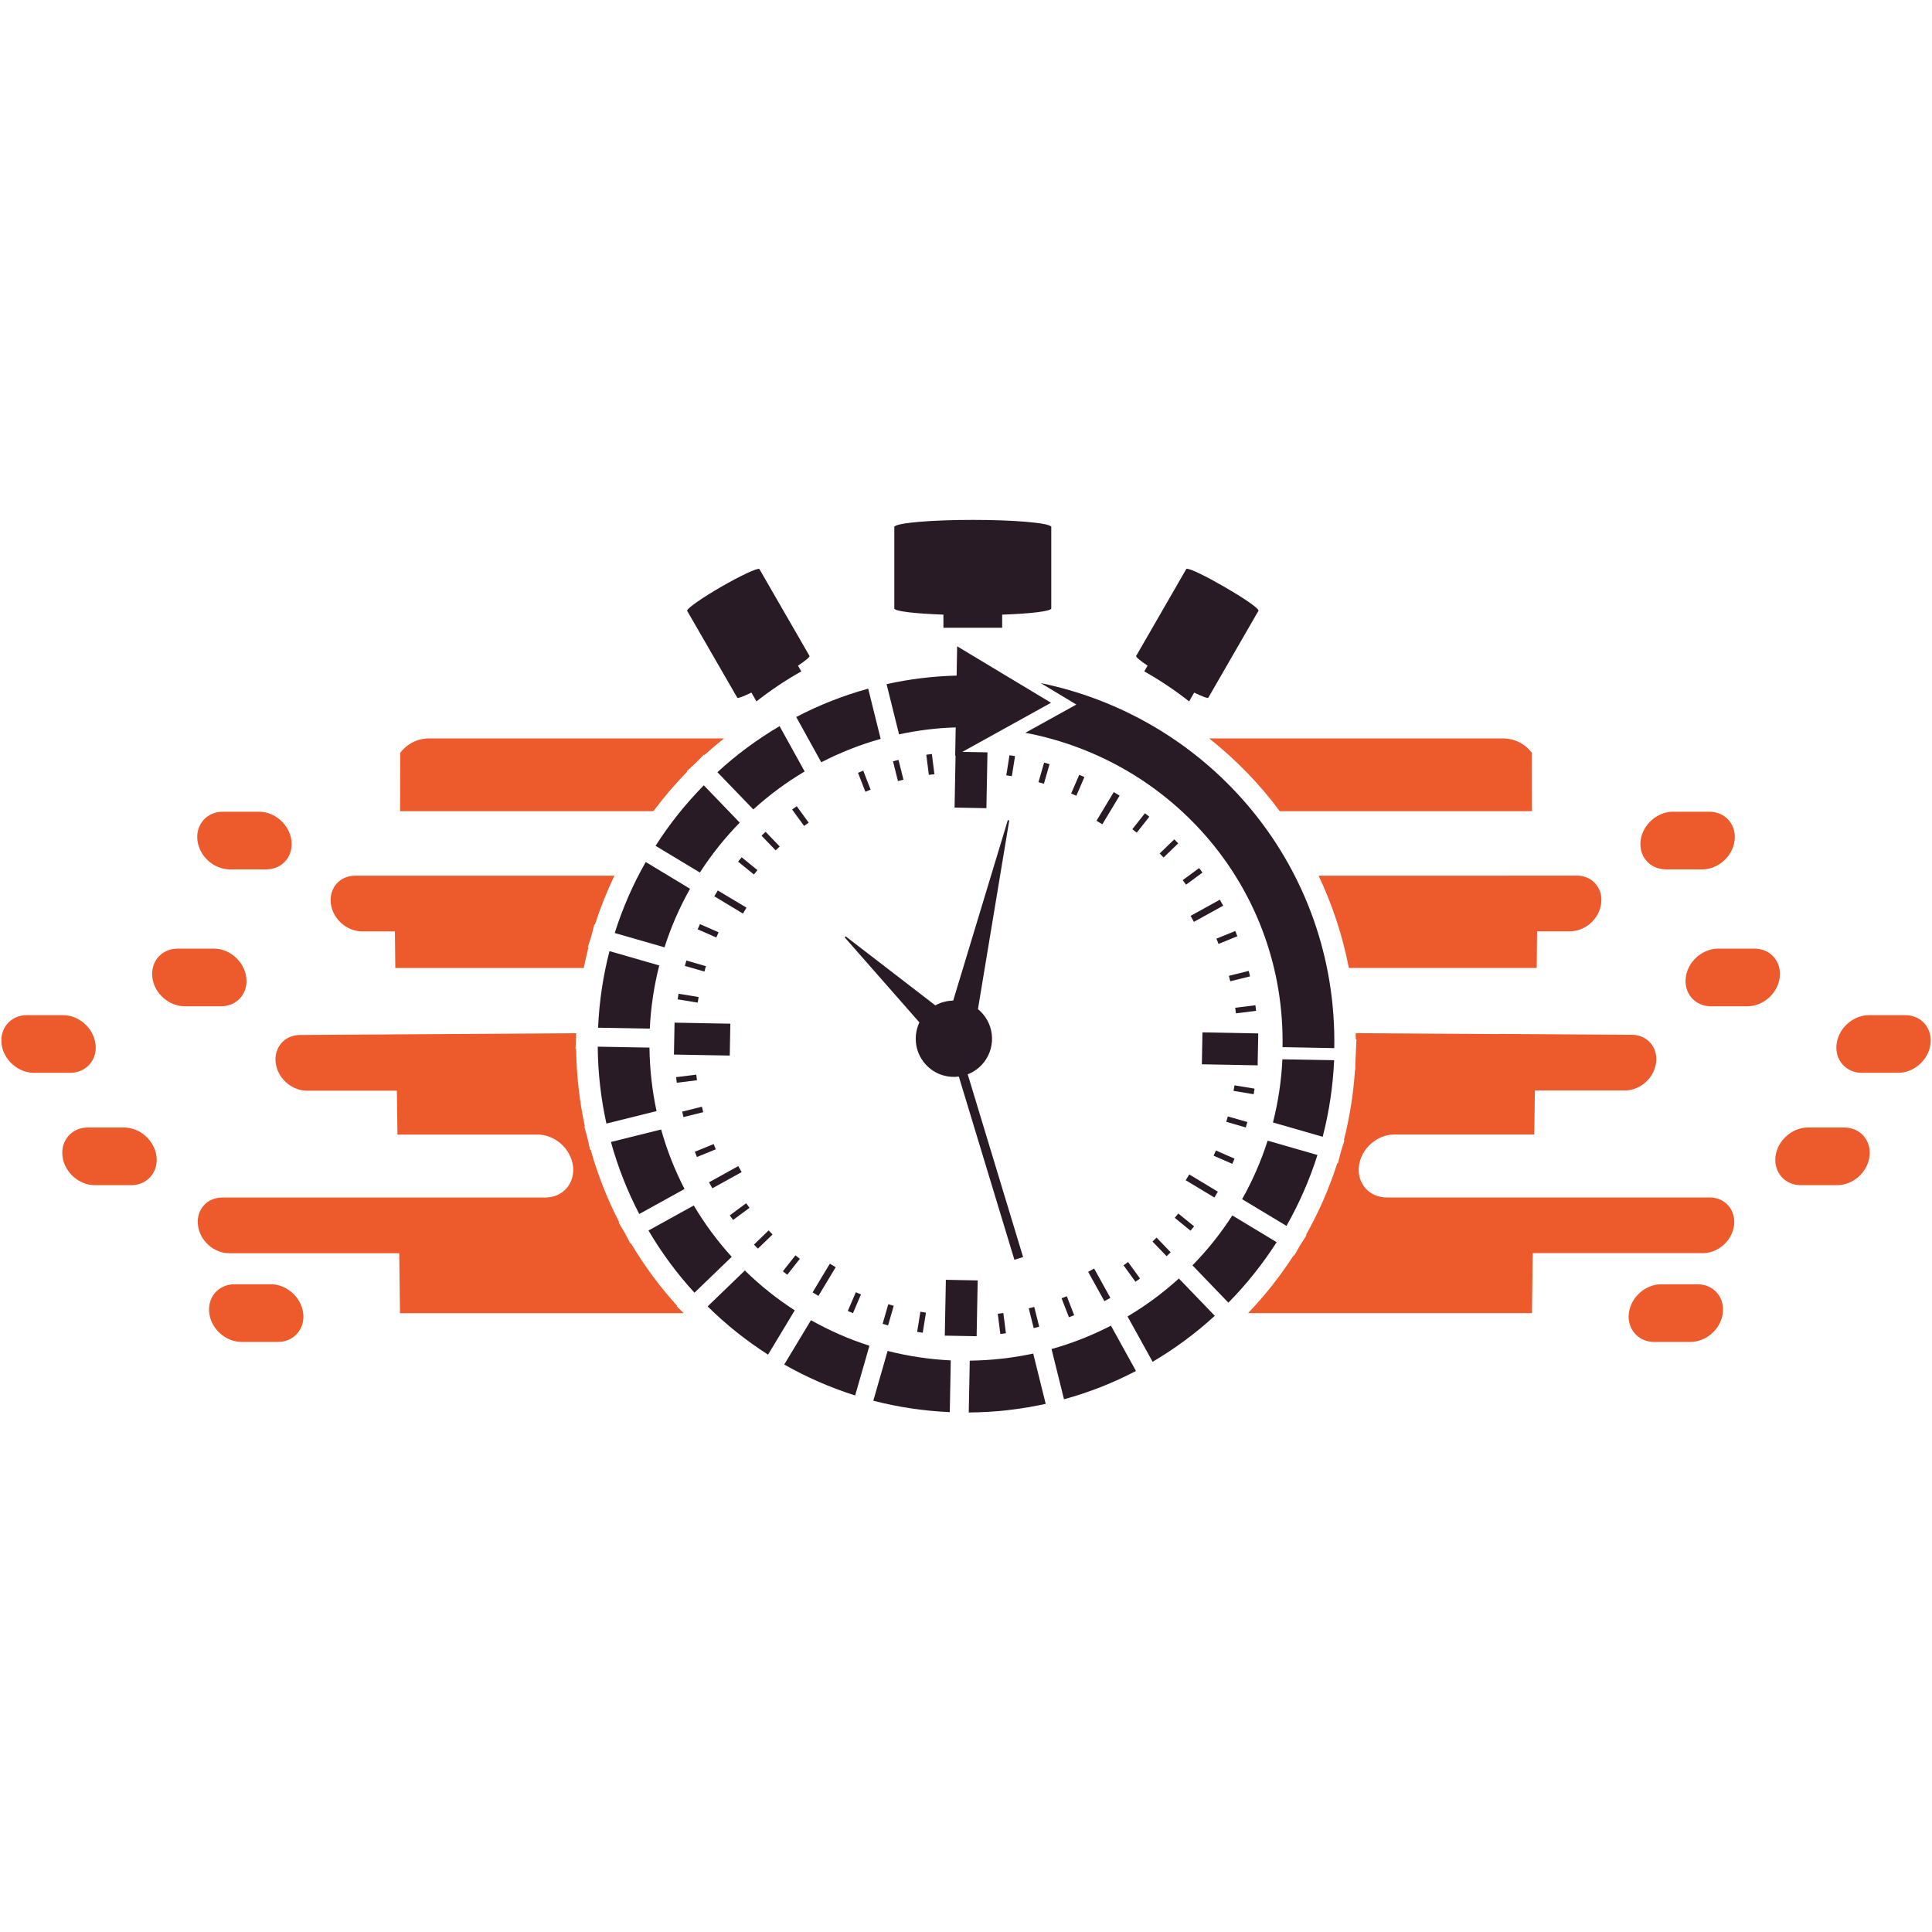 <svg xmlns="http://www.w3.org/2000/svg" width="375" viewBox="0 0 375 375" height="375" version="1.0"><defs><clipPath id="a"><path d="M 133 100.91 L 245 100.91 L 245 137 L 133 137 Z M 133 100.91"/></clipPath><clipPath id="b"><path d="M 188 262 L 203 262 L 203 274.16 L 188 274.16 Z M 188 262"/></clipPath><clipPath id="c"><path d="M 169 262 L 185 262 L 185 274.16 L 169 274.16 Z M 169 262"/></clipPath></defs><path fill="#ED5B2D" d="M 24.066 218.852 L 17.02 218.852 C 13.938 218.852 11.746 221.363 12.129 224.449 C 12.512 227.547 15.328 230.043 18.422 230.043 L 25.469 230.043 C 28.551 230.043 30.758 227.531 30.375 224.449 C 29.98 221.363 27.176 218.852 24.082 218.852 Z M 24.066 218.852" fill-rule="evenodd"/><path fill="#ED5B2D" d="M 45.523 249.277 C 42.414 249.277 40.234 251.777 40.617 254.875 C 40.988 257.957 43.816 260.469 46.914 260.469 L 53.945 260.469 C 57.027 260.469 59.234 257.957 58.852 254.875 C 58.457 251.789 55.652 249.277 52.57 249.277 Z M 45.523 249.277" fill-rule="evenodd"/><path fill="#ED5B2D" d="M 18.523 202.637 C 18.145 199.543 15.34 197.043 12.242 197.043 L 5.184 197.043 C 2.102 197.043 -0.078 199.555 0.305 202.637 C 0.676 205.723 3.504 208.234 6.598 208.234 L 13.633 208.234 C 16.715 208.234 18.918 205.734 18.539 202.637 Z M 18.523 202.637" fill-rule="evenodd"/><path fill="#ED5B2D" d="M 41.512 184.129 L 34.477 184.129 C 31.383 184.129 29.188 186.629 29.57 189.727 C 29.941 192.812 32.77 195.32 35.867 195.32 L 42.898 195.32 C 45.996 195.32 48.199 192.824 47.805 189.727 C 47.422 186.641 44.605 184.129 41.523 184.129 Z M 41.512 184.129" fill-rule="evenodd"/><path fill="#ED5B2D" d="M 323.348 168.746 C 320.266 168.746 318.059 166.246 318.441 163.148 C 318.836 160.066 321.641 157.555 324.723 157.555 L 331.797 157.555 C 334.879 157.555 337.07 160.066 336.688 163.148 C 336.305 166.234 333.488 168.746 330.395 168.746 Z M 323.348 168.746" fill-rule="evenodd"/><path fill="#ED5B2D" d="M 350.934 218.852 L 357.98 218.852 C 361.062 218.852 363.254 221.363 362.871 224.449 C 362.488 227.547 359.672 230.043 356.578 230.043 L 349.531 230.043 C 346.449 230.043 344.242 227.531 344.625 224.449 C 345.02 221.363 347.824 218.852 350.918 218.852 Z M 350.934 218.852" fill-rule="evenodd"/><path fill="#ED5B2D" d="M 329.488 249.277 C 332.598 249.277 334.777 251.777 334.395 254.875 C 334.023 257.957 331.195 260.469 328.102 260.469 L 321.066 260.469 C 317.984 260.469 315.781 257.957 316.16 254.875 C 316.555 251.789 319.359 249.277 322.457 249.277 L 329.5 249.277 Z M 329.488 249.277" fill-rule="evenodd"/><path fill="#ED5B2D" d="M 356.488 202.637 C 356.871 199.543 359.672 197.043 362.77 197.043 L 369.828 197.043 C 372.91 197.043 375.09 199.555 374.707 202.637 C 374.34 205.723 371.508 208.234 368.414 208.234 L 361.379 208.234 C 358.297 208.234 356.094 205.734 356.477 202.637 Z M 356.488 202.637" fill-rule="evenodd"/><path fill="#ED5B2D" d="M 333.504 184.129 L 340.535 184.129 C 343.645 184.129 345.824 186.629 345.441 189.727 C 345.07 192.812 342.242 195.32 339.148 195.32 L 332.113 195.32 C 329.004 195.32 326.812 192.824 327.207 189.727 C 327.59 186.641 330.406 184.129 333.504 184.129 L 333.516 184.129 Z M 333.504 184.129" fill-rule="evenodd"/><path fill="#ED5B2D" d="M 51.664 168.746 C 54.75 168.746 56.953 166.246 56.57 163.148 C 56.176 160.066 53.371 157.555 50.289 157.555 L 43.219 157.555 C 40.133 157.555 37.941 160.066 38.324 163.148 C 38.707 166.234 41.523 168.746 44.617 168.746 Z M 51.664 168.746" fill-rule="evenodd"/><g clip-path="url(#a)"><path fill="#291B25" d="M 133.375 118.562 L 143.098 135.414 C 143.199 135.594 144.27 135.195 145.848 134.434 L 146.828 136.141 C 149.57 133.984 152.473 132.035 155.531 130.316 L 154.895 129.207 C 156.359 128.227 157.227 127.5 157.125 127.32 L 147.379 110.418 L 147.363 110.43 C 146.918 110.254 143.734 111.742 140.027 113.871 C 136.332 116.012 133.453 118.016 133.375 118.5 L 133.363 118.512 L 133.387 118.562 Z M 230.273 110.418 L 220.527 127.32 C 220.422 127.5 221.289 128.227 222.742 129.207 L 222.105 130.316 C 225.152 132.035 228.066 133.984 230.809 136.141 L 231.789 134.434 C 233.367 135.195 234.426 135.594 234.539 135.414 L 244.289 118.512 L 244.273 118.5 C 244.121 117.379 231.344 110.012 230.297 110.418 L 230.273 110.406 Z M 173.586 102.195 L 173.586 118.09 C 173.586 118.641 177.535 119.098 183.117 119.301 L 183.117 121.852 L 194.52 121.852 L 194.52 119.301 C 200.102 119.109 204.051 118.641 204.051 118.09 L 204.051 102.195 L 204.012 102.195 C 203.453 101.484 196.863 100.91 188.824 100.91 C 180.785 100.91 174.199 101.484 173.637 102.195 Z M 173.586 102.195" fill-rule="evenodd"/></g><path fill="#291B25" d="M 248.938 203.262 C 249.5 172.863 227.914 147.715 199.02 142.234 L 208.918 136.754 L 202 132.586 C 235.062 139.391 259.617 168.453 258.98 203.441 L 248.938 203.25 Z M 248.938 203.262" fill-rule="evenodd"/><path fill="#291B25" d="M 131.527 193.973 L 131.707 192.887 L 135.605 193.523 L 135.426 194.609 Z M 131.527 193.973" fill-rule="evenodd"/><path fill="#291B25" d="M 239.434 211.738 L 239.613 210.668 L 243.512 211.305 L 243.332 212.391 Z M 239.434 211.738" fill-rule="evenodd"/><path fill="#291B25" d="M 135.414 180.383 L 135.859 179.375 L 139.477 180.957 L 139.031 181.965 Z M 135.414 180.383" fill-rule="evenodd"/><path fill="#291B25" d="M 235.559 224.32 L 236.008 223.312 L 239.625 224.895 L 239.18 225.902 Z M 235.559 224.32" fill-rule="evenodd"/><path fill="#291B25" d="M 143.262 167.242 L 143.965 166.402 L 147.02 168.887 L 146.332 169.738 Z M 143.262 167.242" fill-rule="evenodd"/><path fill="#291B25" d="M 228.016 236.379 L 228.707 235.539 L 231.777 238.035 L 231.074 238.875 Z M 228.016 236.379" fill-rule="evenodd"/><path fill="#291B25" d="M 153.75 157.121 L 154.641 156.484 L 156.961 159.672 L 156.078 160.32 Z M 153.75 157.121" fill-rule="evenodd"/><path fill="#291B25" d="M 218.078 245.594 L 218.957 244.957 L 221.277 248.156 L 220.398 248.793 Z M 218.078 245.594" fill-rule="evenodd"/><path fill="#291B25" d="M 166.539 149.996 L 167.969 153.68 L 168.988 153.273 L 167.559 149.586 Z M 166.539 149.996" fill-rule="evenodd"/><path fill="#291B25" d="M 206.051 251.992 L 207.07 251.598 L 208.496 255.281 L 207.477 255.676 Z M 206.051 251.992" fill-rule="evenodd"/><path fill="#291B25" d="M 179.793 146.492 L 180.875 146.352 L 181.371 150.277 L 180.289 150.402 Z M 179.793 146.492" fill-rule="evenodd"/><path fill="#291B25" d="M 193.668 255 L 194.75 254.859 L 195.246 258.785 L 194.164 258.926 Z M 193.668 255" fill-rule="evenodd"/><path fill="#291B25" d="M 195.934 146.594 L 197.02 146.758 L 196.395 150.66 L 195.324 150.492 Z M 195.934 146.594" fill-rule="evenodd"/><path fill="#291B25" d="M 178.645 254.605 L 179.727 254.785 L 179.102 258.684 L 178.02 258.52 Z M 178.645 254.605" fill-rule="evenodd"/><path fill="#291B25" d="M 209.48 150.391 L 207.91 154.023 L 208.918 154.457 L 210.484 150.824 Z M 209.48 150.391" fill-rule="evenodd"/><path fill="#291B25" d="M 166.121 250.82 L 167.113 251.254 L 165.559 254.887 L 164.555 254.453 Z M 166.121 250.82" fill-rule="evenodd"/><path fill="#291B25" d="M 222.234 157.848 L 219.785 160.945 L 220.641 161.621 L 223.086 158.523 Z M 222.234 157.848" fill-rule="evenodd"/><path fill="#291B25" d="M 154.398 243.656 L 155.25 244.332 L 152.805 247.43 L 151.953 246.754 Z M 154.398 243.656" fill-rule="evenodd"/><path fill="#291B25" d="M 239.766 180.703 L 236.109 182.191 L 236.516 183.215 L 240.172 181.723 Z M 239.766 180.703" fill-rule="evenodd"/><path fill="#291B25" d="M 138.523 222.062 L 138.93 223.082 L 135.273 224.574 L 134.867 223.555 Z M 138.523 222.062" fill-rule="evenodd"/><path fill="#291B25" d="M 232.746 168.492 L 229.559 170.836 L 230.207 171.715 L 233.395 169.371 Z M 232.746 168.492" fill-rule="evenodd"/><path fill="#291B25" d="M 144.828 233.547 L 145.48 234.441 L 142.293 236.785 L 141.645 235.906 Z M 144.828 233.547" fill-rule="evenodd"/><path fill="#291B25" d="M 243.676 195.117 L 239.754 195.602 L 239.891 196.688 L 243.805 196.203 Z M 243.676 195.117" fill-rule="evenodd"/><path fill="#291B25" d="M 135.145 208.59 L 135.285 209.676 L 131.363 210.16 L 131.234 209.074 Z M 135.145 208.59" fill-rule="evenodd"/><path fill="#291B25" d="M 172.414 253.152 L 173.473 253.457 L 172.375 257.258 L 171.32 256.953 Z M 172.414 253.152" fill-rule="evenodd"/><path fill="#291B25" d="M 227.93 162.922 L 225.086 165.66 L 225.852 166.438 L 228.691 163.699 Z M 227.93 162.922" fill-rule="evenodd"/><path fill="#291B25" d="M 242.375 188.453 L 238.527 189.406 L 238.797 190.465 L 242.633 189.512 Z M 242.375 188.453" fill-rule="evenodd"/><path fill="#291B25" d="M 136.242 214.812 L 136.496 215.871 L 132.66 216.824 L 132.406 215.766 Z M 136.242 214.812" fill-rule="evenodd"/><path fill="#291B25" d="M 242.109 217.781 L 241.805 218.84 L 238.02 217.742 L 238.312 216.699 Z M 242.109 217.781" fill-rule="evenodd"/><path fill="#291B25" d="M 227.227 243.07 L 226.438 243.824 L 223.699 240.98 L 224.488 240.215 Z M 227.227 243.07" fill-rule="evenodd"/><path fill="#291B25" d="M 201.707 257.512 L 200.637 257.781 L 199.68 253.941 L 200.75 253.676 Z M 201.707 257.512" fill-rule="evenodd"/><path fill="#291B25" d="M 202.664 148.02 L 201.566 151.82 L 202.625 152.125 L 203.719 148.324 Z M 202.664 148.02" fill-rule="evenodd"/><path fill="#291B25" d="M 149.188 238.824 L 149.953 239.617 L 147.109 242.355 L 146.344 241.578 Z M 149.188 238.824" fill-rule="evenodd"/><path fill="#291B25" d="M 137.02 187.535 L 136.727 188.578 L 132.93 187.484 L 133.223 186.438 Z M 137.02 187.535" fill-rule="evenodd"/><path fill="#291B25" d="M 151.34 164.297 L 150.551 165.051 L 147.812 162.207 L 148.602 161.453 Z M 151.34 164.297" fill-rule="evenodd"/><path fill="#291B25" d="M 175.359 151.336 L 174.289 151.602 L 173.332 147.766 L 174.402 147.496 Z M 175.359 151.336" fill-rule="evenodd"/><path fill="#291B25" d="M 233.281 206.578 L 244.109 206.781 L 244.223 200.586 L 233.395 200.383 Z M 233.281 206.578" fill-rule="evenodd"/><path fill="#291B25" d="M 189.562 259.359 L 183.383 259.246 L 183.59 248.41 L 189.77 248.527 Z M 189.562 259.359" fill-rule="evenodd"/><path fill="#291B25" d="M 130.812 204.691 L 130.93 198.496 L 141.758 198.699 L 141.645 204.883 Z M 130.812 204.691" fill-rule="evenodd"/><path fill="#291B25" d="M 191.461 156.867 L 191.668 146.031 L 186.785 145.941 L 194.699 141.559 L 204 136.406 L 185.781 125.445 L 185.68 131.133 C 181.027 131.246 176.48 131.82 172.082 132.789 L 174.504 142.539 C 178.059 141.773 181.742 141.301 185.5 141.188 L 185.398 146.707 L 185.473 146.668 L 185.281 156.75 Z M 191.461 156.867" fill-rule="evenodd"/><path fill="#291B25" d="M 237.422 175.793 L 236.77 174.633 L 231.09 177.77 L 231.738 178.93 Z M 237.422 175.793" fill-rule="evenodd"/><path fill="#291B25" d="M 230.145 229.086 L 230.832 227.953 L 236.387 231.305 L 235.715 232.441 Z M 230.145 229.086" fill-rule="evenodd"/><path fill="#291B25" d="M 162.207 245.965 L 161.074 245.277 L 157.723 250.848 L 158.859 251.535 Z M 162.207 245.965" fill-rule="evenodd"/><path fill="#291B25" d="M 211.211 246.867 L 212.371 246.219 L 215.52 251.918 L 214.359 252.555 Z M 211.211 246.867" fill-rule="evenodd"/><path fill="#291B25" d="M 143.949 227.508 L 143.301 226.336 L 137.617 229.484 L 138.27 230.645 Z M 143.949 227.508" fill-rule="evenodd"/><path fill="#291B25" d="M 138.648 173.973 L 139.324 172.836 L 144.895 176.176 L 144.203 177.324 Z M 138.648 173.973" fill-rule="evenodd"/><path fill="#291B25" d="M 217.316 154.43 L 216.18 153.742 L 212.828 159.312 L 213.965 159.988 Z M 217.316 154.43" fill-rule="evenodd"/><path fill="#291B25" d="M 258.953 205.785 C 258.723 210.898 257.973 215.871 256.734 220.648 L 247.078 217.871 C 248.086 213.934 248.711 209.828 248.914 205.609 Z M 258.953 205.785" fill-rule="evenodd"/><path fill="#291B25" d="M 255.719 224.18 C 254.188 229.012 252.16 233.625 249.703 237.945 L 241.09 232.758 C 243.117 229.176 244.773 225.379 246.047 221.402 L 255.703 224.18 Z M 255.719 224.18" fill-rule="evenodd"/><path fill="#291B25" d="M 247.805 241.109 L 239.191 235.918 C 236.938 239.414 234.352 242.648 231.457 245.605 L 238.426 252.848 C 241.945 249.277 245.078 245.352 247.793 241.109 Z M 247.805 241.109" fill-rule="evenodd"/><path fill="#291B25" d="M 235.789 255.395 L 228.82 248.156 C 225.762 250.934 222.426 253.406 218.855 255.523 L 223.723 264.32 C 228.055 261.77 232.105 258.773 235.801 255.383 Z M 235.789 255.395" fill-rule="evenodd"/><path fill="#291B25" d="M 220.5 266.102 C 216.09 268.41 211.414 270.258 206.523 271.598 L 204.102 261.848 C 208.129 260.723 211.988 259.195 215.633 257.309 L 220.488 266.102 Z M 220.5 266.102" fill-rule="evenodd"/><g clip-path="url(#b)"><path fill="#291B25" d="M 202.957 272.488 C 198.141 273.547 193.156 274.133 188.035 274.16 L 188.227 264.102 C 192.445 264.051 196.559 263.578 200.547 262.727 L 202.969 272.477 Z M 202.957 272.488" fill-rule="evenodd"/></g><g clip-path="url(#c)"><path fill="#291B25" d="M 184.367 274.094 C 179.258 273.867 174.289 273.113 169.508 271.879 L 172.285 262.215 C 176.238 263.223 180.328 263.848 184.543 264.051 L 184.352 274.094 Z M 184.367 274.094" fill-rule="evenodd"/></g><path fill="#291B25" d="M 165.98 270.859 C 161.152 269.328 156.539 267.312 152.219 264.855 L 157.406 256.25 C 160.984 258.266 164.781 259.934 168.758 261.207 L 165.98 270.871 Z M 165.98 270.859" fill-rule="evenodd"/><path fill="#291B25" d="M 149.07 262.953 L 154.258 254.34 C 150.766 252.082 147.531 249.496 144.574 246.602 L 137.352 253.574 C 140.906 257.09 144.844 260.227 149.086 262.941 Z M 149.07 262.953" fill-rule="evenodd"/><path fill="#291B25" d="M 134.789 250.922 L 142.027 243.949 C 139.25 240.891 136.777 237.551 134.66 233.98 L 125.871 238.84 C 128.418 243.172 131.414 247.227 134.801 250.922 Z M 134.789 250.922" fill-rule="evenodd"/><path fill="#291B25" d="M 124.086 235.641 C 121.781 231.23 119.934 226.551 118.582 221.656 L 128.328 219.234 C 129.449 223.262 130.98 227.125 132.867 230.781 L 124.074 235.641 Z M 124.086 235.641" fill-rule="evenodd"/><path fill="#291B25" d="M 117.703 218.086 C 116.645 213.27 116.059 208.273 116.02 203.16 L 126.062 203.34 C 126.113 207.559 126.582 211.676 127.438 215.664 L 117.691 218.086 Z M 117.703 218.086" fill-rule="evenodd"/><path fill="#291B25" d="M 116.086 199.477 C 116.312 194.367 117.066 189.395 118.301 184.613 L 127.961 187.395 C 126.953 191.344 126.328 195.438 126.125 199.656 Z M 116.086 199.477" fill-rule="evenodd"/><path fill="#291B25" d="M 119.32 181.086 C 120.852 176.254 122.863 171.641 125.336 167.316 L 133.938 172.508 C 131.922 176.086 130.254 179.887 128.98 183.875 L 119.32 181.098 Z M 119.32 181.086" fill-rule="evenodd"/><path fill="#291B25" d="M 127.234 164.168 L 135.848 169.359 C 138.102 165.863 140.688 162.629 143.582 159.672 L 136.609 152.43 C 133.094 156 129.949 159.926 127.246 164.168 Z M 127.234 164.168" fill-rule="evenodd"/><path fill="#291B25" d="M 139.25 149.883 L 146.219 157.109 C 149.277 154.328 152.613 151.855 156.184 149.742 L 151.316 140.945 C 146.984 143.496 142.93 146.492 139.25 149.883 Z M 139.25 149.883" fill-rule="evenodd"/><path fill="#291B25" d="M 154.539 139.176 C 158.945 136.867 163.621 135.02 168.516 133.668 L 170.938 143.418 C 166.91 144.539 163.051 146.082 159.406 147.957 L 154.539 139.16 Z M 154.539 139.176" fill-rule="evenodd"/><path fill="#291B25" d="M 163.953 181.949 L 164.145 181.746 L 181.551 195.145 C 182.621 194.543 183.816 194.238 185.016 194.215 L 195.617 159.188 L 195.895 159.25 L 189.82 195.871 C 189.945 195.984 190.086 196.102 190.215 196.215 C 193.195 199.02 193.348 203.695 190.559 206.68 C 189.77 207.52 188.836 208.133 187.832 208.527 L 198.586 244 L 196.891 244.512 L 186.109 208.961 C 183.996 209.242 181.766 208.605 180.086 207.023 C 177.676 204.766 177.117 201.289 178.453 198.445 L 163.953 181.938 Z M 163.953 181.949" fill-rule="evenodd"/><path fill="#ED5B2D" d="M 77.645 220.215 L 104.324 220.215 C 107.715 220.215 110.797 222.957 111.219 226.348 C 111.625 229.699 109.242 232.441 105.84 232.441 L 43.141 232.441 C 40.148 232.441 38.043 234.848 38.426 237.844 C 38.797 240.84 41.512 243.25 44.492 243.25 L 77.492 243.25 L 77.633 254.887 L 132.711 254.887 L 131.363 253.562 L 131.449 253.484 C 128.051 249.738 125.031 245.645 122.441 241.297 L 122.34 241.352 L 121.309 239.375 L 120.086 237.297 L 120.188 237.234 C 117.867 232.734 116.008 228.004 114.645 223.137 L 114.531 223.16 L 114.02 220.867 L 113.41 218.66 L 113.523 218.637 C 112.453 213.691 111.895 208.641 111.828 203.57 L 111.715 203.57 L 111.816 201.262 L 111.816 200.547 L 83.902 200.727 L 77.617 200.766 L 58.238 200.891 C 55.246 200.891 53.145 203.301 53.512 206.297 C 53.883 209.293 56.598 211.703 59.578 211.703 L 77.031 211.703 L 77.148 220.242 L 77.605 220.242 Z M 77.645 220.215" fill-rule="evenodd"/><path fill="#ED5B2D" d="M 83.25 187.891 L 113.309 187.891 C 113.574 186.566 113.867 185.254 114.199 183.941 L 114.086 183.902 L 114.785 181.672 L 115.359 179.441 L 115.473 179.477 C 116.52 176.227 117.781 173.055 119.258 169.969 L 68.93 169.969 C 65.934 169.969 63.848 172.379 64.215 175.375 C 64.586 178.371 67.297 180.777 70.281 180.777 L 76.652 180.777 L 76.727 187.891 Z M 83.25 187.891" fill-rule="evenodd"/><path fill="#ED5B2D" d="M 84.934 157.453 L 126.824 157.453 C 128.84 154.75 131.031 152.188 133.375 149.777 L 133.297 149.691 L 134.98 148.148 L 136.637 146.465 L 136.727 146.555 C 137.961 145.434 139.223 144.363 140.535 143.328 L 83.289 143.328 C 80.969 143.328 78.945 144.438 77.672 146.145 L 77.656 157.453 Z M 84.934 157.453" fill-rule="evenodd"/><path fill="#ED5B2D" d="M 234.707 143.328 C 239.879 147.434 244.492 152.176 248.402 157.453 L 297.355 157.453 L 297.344 146.145 C 296.082 144.438 294.043 143.328 291.723 143.328 Z M 234.707 143.328" fill-rule="evenodd"/><path fill="#ED5B2D" d="M 292.691 169.969 L 255.934 169.969 C 258.609 175.602 260.598 181.621 261.809 187.879 L 298.273 187.879 L 298.348 180.766 L 304.719 180.766 C 307.715 180.766 310.43 178.355 310.785 175.359 C 311.152 172.367 309.066 169.957 306.07 169.957 L 292.68 169.957 Z M 292.691 169.969" fill-rule="evenodd"/><path fill="#ED5B2D" d="M 291.074 200.715 L 263.133 200.535 C 263.145 200.93 263.145 201.312 263.145 201.707 L 263.285 201.707 L 263.094 205.965 L 263.082 206.207 L 263.055 207.66 L 263.004 207.66 C 262.699 212.262 261.984 216.84 260.84 221.324 L 260.953 221.363 L 260.254 223.594 L 259.68 225.824 L 259.566 225.785 C 258.023 230.605 255.984 235.258 253.5 239.68 L 253.602 239.742 L 252.328 241.746 L 251.207 243.707 L 251.105 243.645 C 248.52 247.66 245.551 251.418 242.25 254.875 L 297.355 254.875 L 297.496 243.234 L 330.508 243.234 C 333.504 243.234 336.203 240.828 336.574 237.832 C 336.941 234.836 334.84 232.426 331.848 232.426 L 269.145 232.426 C 265.758 232.426 263.363 229.688 263.77 226.336 C 264.191 222.945 267.273 220.203 270.664 220.203 L 297.801 220.203 L 297.918 211.664 L 315.371 211.664 C 318.367 211.664 321.066 209.254 321.449 206.258 C 321.82 203.262 319.715 200.855 316.723 200.855 L 297.344 200.727 L 291.062 200.688 Z M 291.074 200.715" fill-rule="evenodd"/></svg>